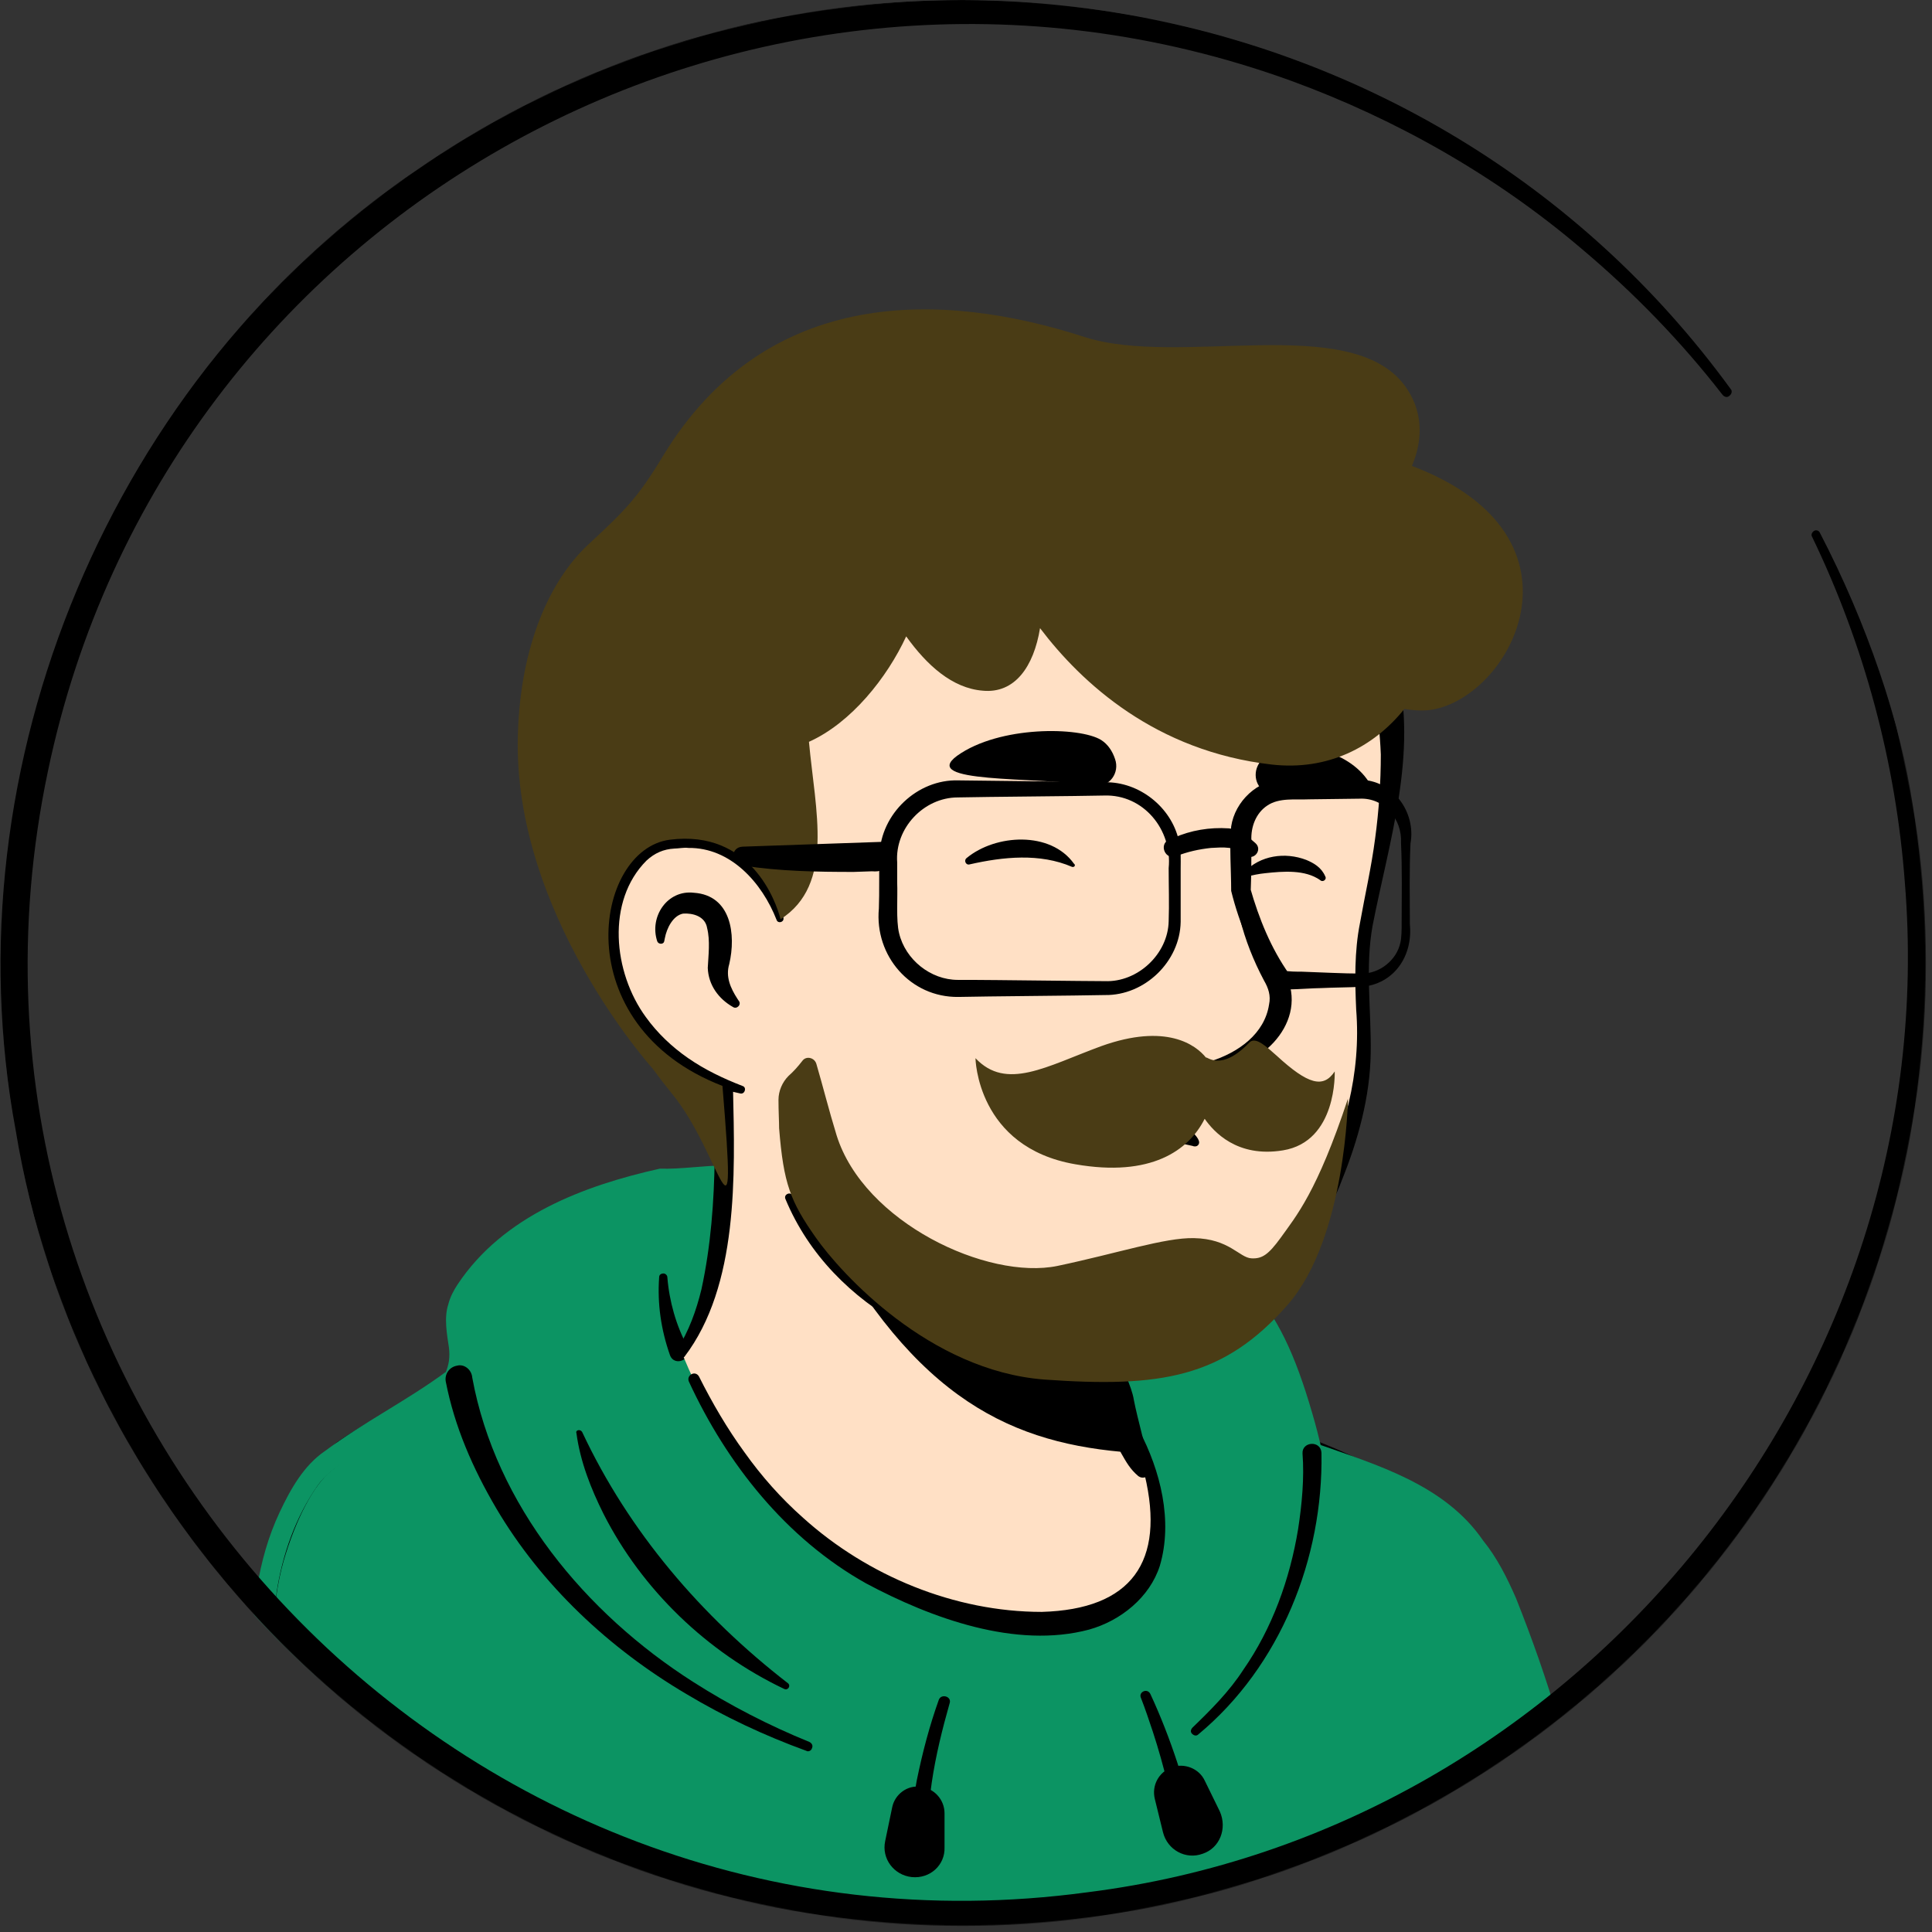 <?xml version="1.0" standalone="no"?>
<!DOCTYPE svg PUBLIC "-//W3C//DTD SVG 1.1//EN" "http://www.w3.org/Graphics/SVG/1.1/DTD/svg11.dtd">
<svg xmlns="http://www.w3.org/2000/svg" width="2390" height="2390" viewBox="0 0 2390 2390" fill="none">
<rect x="0" y="0" width="2390" height="2390" fill="#333333" stroke="none"/>
<mask id="mask0_2610_3607" style="mask-type:alpha" maskUnits="userSpaceOnUse" x="0" y="0" width="2383" height="2383">
<circle cx="1191.08" cy="1191.08" r="1191.08" fill="#D9D9D9"/>
</mask>
<g mask="url(#mask0_2610_3607)">
<path d="M1844.05 2174.43C1838.58 2178.34 1832.33 2182.24 1826.87 2186.15C1820.62 2190.05 1815.15 2193.96 1808.9 2197.08C1803.44 2200.21 1798.75 2203.33 1793.28 2206.45C1792.5 2207.24 1791.72 2207.24 1790.94 2208.02C1772.98 2218.95 1754.23 2229.11 1735.49 2238.48C1730.02 2241.6 1723.77 2244.73 1718.3 2247.07C1718.3 2247.07 1717.52 2247.85 1716.74 2247.85C1710.49 2250.97 1704.24 2254.1 1697.99 2257.22C1685.5 2263.47 1672.22 2268.94 1659.72 2274.41C1653.48 2277.53 1646.45 2279.87 1640.2 2282.22C1633.95 2284.56 1626.92 2287.68 1620.67 2290.03C1614.42 2292.37 1607.39 2295.49 1601.15 2297.84C1601.15 2297.84 1601.15 2297.84 1600.36 2297.84C1594.12 2300.18 1587.09 2302.52 1580.84 2304.87C1566.78 2309.55 1551.94 2314.24 1537.88 2318.93C1533.19 2320.49 1527.73 2322.05 1523.04 2323.61C1508.2 2328.3 1493.36 2332.2 1478.52 2335.33C1473.05 2336.89 1467.59 2337.67 1461.34 2339.23C1447.28 2342.36 1432.44 2345.48 1418.38 2348.61C1415.26 2349.39 1412.91 2349.39 1409.79 2350.17C1405.1 2350.95 1399.64 2351.73 1394.95 2352.51C1387.92 2353.29 1381.67 2354.85 1374.64 2355.63C1371.52 2356.42 1368.39 2356.42 1365.27 2357.2C1361.36 2357.98 1356.68 2358.76 1351.99 2358.76C1339.49 2360.32 1326.22 2361.88 1313.72 2363.44C1309.82 2364.23 1305.13 2364.23 1301.22 2365.01H1300.44C1294.98 2365.79 1289.51 2365.79 1284.04 2366.57C1278.57 2367.35 1273.11 2367.35 1267.64 2367.35C1264.51 2367.35 1260.61 2368.13 1257.49 2368.13C1251.24 2368.13 1245.77 2368.91 1240.3 2368.91C1232.49 2368.91 1225.46 2369.69 1217.65 2369.69C1209.84 2369.69 1202.81 2369.69 1195 2369.69C1189.53 2369.69 1184.07 2369.69 1178.6 2369.69C848.998 2365.01 552.982 2225.2 341.318 2003.38C341.318 2003.38 341.318 2002.6 340.537 2002.6C317.106 1981.51 337.413 1869.04 431.92 1797.97C550.639 1708.15 834.939 1651.91 834.939 1651.91C834.939 1651.91 945.067 1633.95 1353.55 1719.08C1592.55 1769.07 1774.54 1841.71 1876.07 2038.53C1897.16 2079.14 1918.25 2141.63 1844.05 2174.43Z" fill="white"/>
<path d="M1355.9 1710.49C1505.86 1740.95 1665.97 1773.76 1789.38 1872.95C1830.77 1906.53 1858.11 1955.74 1880.76 2003.38C1891.69 2026.81 1902.63 2051.03 1911.22 2076.8C1915.91 2093.98 1922.94 2113.51 1919.03 2133.82C1918.25 2139.29 1913.56 2146.31 1909.66 2150.22C1891.69 2168.18 1872.17 2179.12 1852.64 2193.18C1737.83 2272.84 1605.83 2329.08 1469.15 2358.76C1164.54 2425.15 834.939 2373.6 567.041 2213.48C478.002 2159.59 395.992 2093.98 325.698 2016.66C317.887 2007.29 317.887 1991.67 317.887 1981.51C318.668 1958.08 324.917 1935.43 332.727 1914.34C351.472 1865.92 375.685 1817.49 417.08 1783.91C446.76 1763.6 478.783 1746.42 511.586 1732.36C614.685 1688.62 723.25 1658.16 834.939 1645.66C844.312 1644.88 845.874 1658.16 836.501 1659.72C729.498 1681.59 623.276 1714.4 524.083 1758.92C488.155 1776.88 449.884 1792.5 420.985 1820.62C393.649 1850.3 374.122 1887.01 358.502 1924.5C348.348 1947.15 341.318 1983.08 344.443 2001.04C393.649 2059.62 451.446 2111.17 513.93 2155.69C856.028 2394.69 1375.42 2410.31 1739.39 2211.14C1772.19 2193.18 1804.22 2172.87 1834.68 2151.78C1849.52 2141.63 1865.14 2133.04 1876.85 2121.32C1877.64 2120.54 1876.85 2121.32 1876.85 2122.1C1876.85 2122.88 1876.07 2123.66 1876.07 2123.66C1876.85 2114.29 1873.73 2101.79 1869.82 2089.3C1855.77 2044 1833.12 1996.35 1808.9 1954.96C1770.63 1893.26 1705.81 1854.2 1640.2 1822.96C1594.9 1801.87 1547.25 1785.47 1498.83 1769.85C1450.4 1754.23 1401.2 1740.95 1351.99 1729.24C1339.5 1726.11 1343.4 1708.15 1355.9 1710.49Z" fill="black"/>
<path d="M1951.05 2285.34C1936.21 2169.74 1870.6 1975.26 1830.77 1922.93C1787.03 1865.92 1769.07 1847.95 1623.01 1798.75C1615.2 1759.69 1586.3 1661.28 1551.93 1619.89C1499.6 1541 1356.67 1523.04 1313.72 1532.41C1313.72 1532.41 1082.53 1451.18 816.19 1451.18C731.837 1469.93 634.206 1508.2 581.095 1588.65C545.167 1641.76 585.781 1658.94 567.817 1707.36C563.131 1719.86 453.785 1782.35 409.265 1819.84C388.958 1836.24 366.307 1877.63 350.687 1931.52C319.445 2041.65 353.03 2193.96 313.977 2326.73C238.997 2582.92 86.693 2659.46 86.693 2659.46H2104.92C2103.35 2658.68 1983.07 2529.02 1951.05 2285.34Z" fill="#0C9463"/>
<path d="M1939.34 2286.9C1923.72 2184.59 1892.47 2083.05 1852.64 1987.76C1833.11 1941.68 1803.43 1897.16 1762.04 1869.82C1740.95 1856.55 1717.52 1846.39 1693.31 1836.24C1669.09 1826.87 1644.1 1818.28 1619.89 1809.68C1615.98 1808.12 1612.86 1805 1612.08 1801.09C1608.95 1785.47 1605.05 1770.63 1600.36 1755.01C1580.06 1691.75 1558.19 1621.45 1498.83 1584.74C1453.53 1557.41 1399.63 1544.13 1347.3 1541.79C1337.15 1541.79 1326.22 1541.79 1316.84 1543.35H1313.72C1312.94 1543.35 1311.38 1543.35 1310.59 1542.57C1273.1 1524.6 1231.71 1513.67 1191.09 1502.73C1069.25 1474.62 941.941 1462.9 816.974 1462.12C740.431 1480.08 633.428 1522.26 586.565 1600.36C578.755 1612.86 574.85 1625.36 576.412 1639.42C577.974 1655.04 583.441 1672.22 579.536 1688.62C577.974 1695.65 576.412 1703.46 573.288 1709.71C567.039 1718.3 556.886 1723.77 549.075 1729.24C508.461 1755.79 467.065 1779.22 428.013 1806.56C414.735 1815.93 402.239 1824.52 392.866 1837.8C365.529 1876.85 349.127 1923.72 342.098 1970.58C329.601 2065.87 342.098 2162.72 329.601 2258C315.542 2353.29 278.833 2445.46 227.284 2526.68C191.356 2581.36 147.618 2632.13 92.163 2667.27L86.696 2645.4H2104.92L2096.33 2664.93C2072.9 2638.37 2054.15 2609.47 2036.97 2579.01C1983.86 2489.97 1952.61 2389.22 1939.34 2286.9ZM1962.77 2283.78C1971.36 2350.17 1987.76 2415.78 2012.75 2478.26C2037.75 2539.96 2068.99 2600.1 2112.73 2650.87C2118.98 2657.9 2113.51 2671.18 2104.14 2670.4H85.915C79.667 2670.4 74.199 2664.93 74.199 2658.68C74.199 2653.99 76.543 2650.09 80.448 2648.53C92.944 2641.5 105.441 2631.34 117.157 2621.19C219.474 2529.03 283.52 2392.34 304.608 2256.44C322.572 2129.13 288.987 1991.67 346.003 1870.61C359.281 1842.49 375.683 1812.81 402.239 1794.84C450.663 1758.92 503.774 1732.36 551.418 1697.21C552.199 1697.21 552.199 1696.43 552.199 1696.43C551.418 1697.21 550.637 1698.78 550.637 1699.56C555.324 1688.62 556.886 1679.25 555.323 1666.75C552.98 1651.13 549.075 1630.04 554.542 1613.64C556.886 1604.27 561.572 1595.68 566.258 1588.65C622.493 1504.3 721.686 1466.8 816.193 1445.72C842.748 1446.5 870.085 1441.81 896.641 1441.81C933.35 1441.81 970.84 1447.28 1007.55 1451.97C1112.99 1468.37 1214.53 1496.48 1318.41 1519.14L1311.38 1518.35C1335.59 1513.67 1358.24 1516.01 1381.67 1519.14C1531.63 1541.79 1582.4 1607.39 1623.01 1747.2C1627.7 1762.82 1631.6 1778.44 1635.51 1794.84L1627.7 1785.47C1702.68 1812.03 1787.03 1836.24 1834.68 1905.75C1851.86 1926.84 1864.36 1951.83 1875.29 1976.83C1915.12 2076.8 1946.37 2177.56 1962.77 2283.78Z" fill="#0C9463"/>
<path d="M720.126 1771.41C777.924 1894.82 867.744 1999.48 974.747 2082.27C978.652 2085.39 974.747 2091.64 970.061 2089.3C874.773 2044 794.325 1966.68 746.682 1872.95C731.061 1841.71 717.783 1808.12 713.097 1772.98C711.535 1769.07 717.783 1767.51 720.126 1771.41Z" fill="black"/>
<path d="M1634.73 1797.19C1637.07 1927.62 1583.96 2061.18 1482.43 2145.53C1480.08 2147.88 1476.96 2147.1 1474.62 2144.75C1472.27 2142.41 1473.05 2139.29 1475.4 2136.94C1498.05 2115.07 1520.7 2092.42 1537.88 2065.87C1573.81 2014.32 1595.68 1953.4 1605.83 1891.69C1610.52 1861.23 1613.64 1828.43 1611.3 1797.97C1610.52 1783.13 1633.95 1781.57 1634.73 1797.19Z" fill="black"/>
<path d="M1174.69 2107.26C1156.73 2170.53 1141.89 2239.26 1150.48 2304.87C1152.82 2319.71 1130.17 2323.61 1127.05 2307.99C1123.14 2272.06 1127.83 2236.92 1134.08 2202.55C1141.11 2168.18 1149.7 2135.38 1161.42 2102.58C1164.54 2094.77 1177.82 2098.67 1174.69 2107.26Z" fill="black"/>
<path d="M1423.07 2095.55C1448.84 2151 1466.8 2208.8 1480.86 2267.38C1482.42 2273.62 1478.52 2279.87 1472.27 2281.44C1466.02 2283 1459.77 2279.09 1458.21 2272.84C1450.4 2229.11 1440.25 2185.37 1426.19 2142.41C1421.5 2128.35 1416.82 2114.29 1411.35 2100.23C1408.23 2093.2 1419.16 2087.74 1423.07 2095.55Z" fill="black"/>
<path d="M584.222 1704.24C613.121 1862.01 724.029 1995.57 857.588 2080.71C902.889 2109.61 951.314 2134.6 1001.3 2154.91C1004.42 2156.47 1005.99 2159.59 1004.42 2162.72C1003.64 2165.84 999.738 2167.4 997.395 2165.84C945.846 2147.1 895.859 2123.66 848.997 2095.55C753.709 2039.31 670.137 1961.21 613.902 1865.92C585.003 1816.71 562.353 1765.16 551.418 1708.93C549.856 1699.56 556.105 1690.96 565.477 1689.4C574.069 1687.06 583.441 1694.09 584.222 1704.24Z" fill="black"/>
<path d="M1127.83 2322.05C1105.96 2319.71 1090.34 2299.4 1095.02 2277.53L1103.61 2236.14C1106.74 2219.73 1122.36 2208.02 1138.76 2210.36C1155.16 2211.92 1168.44 2225.98 1168.44 2243.17V2285.34C1169.22 2307.21 1150.48 2324.39 1127.83 2322.05Z" fill="black"/>
<path d="M1487.89 2293.15C1466.8 2300.96 1444.15 2288.47 1438.69 2266.6L1428.53 2225.2C1424.63 2208.8 1433.22 2192.4 1449.62 2186.15C1465.24 2180.68 1483.21 2187.71 1490.24 2202.55L1508.98 2240.82C1518.35 2261.91 1508.98 2286.12 1487.89 2293.15Z" fill="black"/>
<path d="M1848.74 2269.72C1848.74 2269.72 1892.47 2514.97 1875.29 2658.68" stroke="black" stroke-width="5.126" stroke-miterlimit="10" stroke-linecap="round" stroke-linejoin="round"/>
<path d="M828.687 1676.13C817.752 1644.88 813.066 1612.86 815.409 1580.06C815.409 1576.93 817.752 1575.37 820.877 1575.37C823.22 1575.37 825.563 1577.71 825.563 1580.06C827.906 1609.74 836.498 1640.2 850.556 1665.97C857.586 1681.59 834.154 1691.75 828.687 1676.13Z" fill="black"/>
<path d="M1356.67 1717.52C1334.8 1668.32 1280.91 1643.32 1233.27 1626.14C1203.59 1616.77 1170.78 1609.74 1139.54 1605.05C1063.78 1593.34 956.778 1575.37 881.017 1567.56C880.236 1567.56 880.236 1566 881.017 1566C902.886 1563.66 924.755 1563.66 946.624 1563.66C1012.23 1565.22 1077.84 1572.25 1142.67 1582.4C1207.49 1592.55 1277.01 1612.08 1326.21 1658.94C1341.83 1675.34 1355.89 1694.09 1359.8 1716.74C1360.58 1719.08 1357.45 1719.86 1356.67 1717.52Z" fill="black"/>
<path d="M1429.31 1918.25C1412.91 1998.7 1306.68 2047.12 1127.83 1974.48C941.936 1899.5 861.488 1720.64 841.181 1667.53C951.309 1461.34 874.766 1318.41 874.766 1318.41C1128.61 1296.54 1350.42 1593.33 1350.42 1593.33L1384.79 1740.17C1387.91 1752.67 1394.16 1763.6 1403.53 1771.41C1419.94 1800.31 1439.46 1866.7 1429.31 1918.25Z" fill="#FFE0C5"/>
<path d="M837.279 1669.88C852.119 1647.23 861.492 1620.67 867.74 1594.9C879.456 1541 883.361 1486.33 884.142 1431.66V1411.35C881.799 1391.04 874.77 1369.95 866.959 1351.21C856.806 1326.22 893.515 1310.59 905.23 1335.59C906.793 1338.71 906.793 1344.18 906.793 1347.3C909.136 1453.53 913.822 1590.21 846.652 1678.47C841.966 1683.15 832.593 1676.12 837.279 1669.88Z" fill="black"/>
<path d="M1359.02 1591.77C1370.73 1598.8 1374.64 1608.17 1376.2 1617.55C1380.88 1636.29 1379.32 1656.6 1384.01 1676.13C1387.91 1694.87 1399.63 1712.83 1402.75 1732.36C1406.66 1752.67 1418.37 1795.63 1423.06 1816.71C1424.62 1821.4 1421.5 1826.87 1416.03 1827.65C1412.91 1828.43 1410.56 1827.65 1408.22 1826.09C1398.07 1817.5 1393.38 1808.9 1387.13 1797.97C1376.98 1779.22 1369.95 1762.04 1363.7 1740.95C1358.23 1722.21 1360.58 1701.9 1355.89 1682.37C1351.99 1663.63 1341.05 1645.66 1337.15 1626.14C1334.8 1616.77 1334.02 1606.61 1341.05 1594.9C1345.74 1590.21 1353.55 1588.65 1359.02 1591.77Z" fill="black"/>
<path d="M1415.25 1797.97C1266.07 1790.16 1144.23 1743.29 1025.51 1531.63C1125.49 1619.89 1243.42 1653.47 1367.61 1669.09L1384.01 1740.95C1387.14 1753.45 1405.88 1790.16 1415.25 1797.97Z" fill="black"/>
<path d="M1409.01 1769.07C1435.56 1819.06 1451.18 1881.54 1434.78 1936.99C1422.29 1976.05 1386.36 2004.94 1347.31 2015.88C1256.7 2040.09 1152.04 2001.82 1071.6 1958.86C972.403 1903.41 898.985 1810.46 852.122 1708.93C848.998 1701.12 859.933 1694.87 864.619 1702.68C881.021 1735.48 899.766 1767.51 920.854 1796.41C941.943 1826.09 966.155 1853.42 993.492 1877.63C1073.16 1949.49 1180.94 1994.01 1288.73 1994.01C1399.64 1990.89 1441.81 1932.31 1416.04 1824.52C1412.13 1807.34 1405.88 1789.38 1397.29 1774.54C1392.61 1768.29 1404.32 1761.26 1409.01 1769.07Z" fill="black"/>
<path d="M1711.27 831.034C1725.33 896.642 1732.36 949.753 1694.09 1124.71C1656.6 1298.88 1747.98 1334.81 1531.63 1613.64C1443.37 1727.67 1229.36 1695.65 1055.97 1577.71C997.394 1537.88 972.4 1435.56 928.662 1362.93C894.296 1305.91 878.675 1365.27 833.374 1316.06C771.672 1248.89 697.472 1113.77 734.181 874.772C793.541 487.374 1100.49 442.073 1327.78 485.03C1556.62 528.769 1673.78 658.423 1711.27 831.034Z" fill="#FFE0C5"/>
<path d="M872.427 1385.58C854.462 1355.12 831.031 1328.56 809.162 1300.44C788.074 1271.54 770.891 1239.52 756.832 1206.72C663.887 978.651 699.815 657.641 927.881 523.302C1022.39 468.628 1136.42 455.351 1242.64 463.942C1469.93 480.344 1678.47 585.004 1727.67 825.566C1754.23 931.788 1718.3 1041.13 1697.99 1145.01C1688.62 1196.56 1696.43 1249.67 1695.65 1302.79C1694.87 1356.68 1680.03 1410.57 1659.72 1460.56C1647.22 1494.92 1625.35 1525.38 1602.7 1553.5C1565.21 1598.8 1527.72 1644.88 1480.08 1680.03C1469.15 1687.84 1449.62 1691.75 1436.34 1693.31C1399.63 1698.78 1363.7 1700.34 1327 1697.99C1183.28 1691.75 1029.42 1622.23 971.619 1483.21C969.276 1477.74 977.087 1473.83 980.211 1478.52C1055.19 1597.24 1192.66 1655.82 1329.34 1663.63C1371.51 1665.97 1414.47 1665.19 1455.87 1656.6C1476.17 1646.45 1494.14 1628.48 1511.32 1612.08C1553.5 1569.9 1596.46 1524.6 1626.92 1473.05C1663.63 1403.54 1683.93 1327.78 1677.68 1248.89C1676.12 1213.75 1675.34 1177.04 1682.37 1141.89C1688.62 1106.74 1696.43 1073.16 1701.12 1037.23C1705.8 1002.86 1708.15 967.717 1708.15 933.351C1704.24 832.596 1671.44 728.717 1607.39 650.612C1466.02 474.877 1131.73 428.795 943.502 549.076C824.783 622.494 769.328 759.958 751.364 893.517C724.028 1053.63 731.838 1211.4 859.149 1327.78L896.639 1366.83C911.479 1384.01 884.923 1404.32 872.427 1385.58Z" fill="black"/>
<path d="M964.587 1137.2C964.587 1137.2 940.375 1020.05 826.342 1034.1C727.93 1046.6 693.564 1282.48 916.943 1348.09" fill="#FFE0C5"/>
<path d="M906.793 1245.77C888.829 1235.62 876.332 1218.43 875.551 1197.34C876.332 1181.72 878.675 1163.76 874.77 1148.14C872.427 1133.3 856.806 1129.39 845.09 1130.17C832.593 1132.52 824.783 1148.14 822.44 1160.64C822.44 1161.42 821.659 1163.76 821.659 1164.54C820.878 1168.45 814.629 1168.45 813.067 1164.54C802.913 1134.08 825.564 1100.49 858.368 1104.4C904.449 1107.52 910.698 1155.95 902.106 1192.66C897.42 1208.28 903.668 1222.34 912.26 1235.62L913.822 1237.96C917.727 1242.65 911.479 1248.89 906.793 1245.77Z" fill="black"/>
<path d="M1531.63 1054.41C1543.34 1109.87 1565.21 1161.42 1592.55 1209.84C1616.76 1269.2 1554.28 1325.44 1498.82 1323.09C1492.57 1323.09 1491.79 1314.5 1497.26 1312.94C1532.41 1302 1564.43 1278.57 1569.9 1242.64C1572.24 1231.71 1569.12 1222.34 1563.65 1212.96C1537.88 1164.54 1522.25 1109.09 1526.16 1054.41C1526.16 1050.51 1531.63 1050.51 1531.63 1054.41Z" fill="black"/>
<path d="M960.685 1137.99C942.721 1091.9 903.668 1048.16 851.338 1048.95C846.652 1048.16 838.842 1049.73 834.155 1049.73C820.878 1050.51 809.943 1055.19 799.789 1064.57C749.802 1114.55 758.394 1202.81 799.008 1258.27C813.067 1277.79 831.031 1294.98 851.338 1309.03C871.646 1323.09 894.296 1334.03 918.508 1343.4C923.976 1344.96 921.632 1353.55 916.165 1352.77C863.835 1341.84 813.848 1316.06 779.482 1273.11C726.371 1209.06 715.436 1102.06 778.701 1039.57C792.76 1027.08 812.286 1017.7 831.812 1017.7C838.061 1017.7 847.433 1016.14 853.681 1017.7C886.485 1019.27 917.727 1035.67 938.034 1061.44C955.998 1083.31 966.152 1109.87 969.276 1136.42C969.276 1141.11 962.247 1142.67 960.685 1137.99Z" fill="black"/>
<path d="M1475.39 1417.6C1424.62 1405.1 1372.29 1416.04 1320.75 1419.16C1315.28 1419.16 1313.72 1412.13 1318.4 1409.79C1360.58 1384.79 1434.78 1365.27 1475.39 1400.42C1478.52 1404.32 1487.89 1412.91 1480.86 1417.6C1479.3 1418.38 1476.95 1418.38 1475.39 1417.6Z" fill="black"/>
<path d="M1355.11 971.621C1372.29 973.964 1385.57 956 1379.32 938.817C1376.2 929.445 1370.73 920.853 1362.14 915.386C1335.58 898.984 1236.39 897.422 1184.06 934.912C1137.2 969.278 1277.01 960.687 1355.11 971.621Z" fill="black"/>
<path d="M1571.46 980.213C1557.4 980.213 1548.81 962.249 1555.84 947.409C1559.75 939.599 1565.21 932.569 1573.02 928.664C1597.24 916.949 1662.06 923.978 1690.96 963.811C1716.74 998.958 1636.29 979.432 1571.46 980.213Z" fill="black"/>
<path d="M1326.21 1072.38C1286.38 1055.19 1241.08 1059.88 1199.68 1069.25C1195 1070.81 1191.87 1064.57 1195.78 1061.44C1231.71 1031.76 1299.66 1027.86 1328.56 1068.47C1330.9 1070.03 1329.34 1073.16 1326.21 1072.38Z" fill="black"/>
<path d="M1633.16 1088.78C1614.42 1075.5 1587.08 1077.84 1565.21 1080.19C1557.4 1080.97 1549.59 1082.53 1541 1084.87C1538.66 1085.65 1536.31 1081.75 1537.88 1080.19L1539.44 1078.62C1558.96 1058.32 1589.42 1053.63 1615.98 1063.78C1625.35 1067.69 1634.73 1073.16 1639.41 1084.09C1641.75 1088 1636.29 1091.9 1633.16 1088.78Z" fill="black"/>
<path d="M1746.63 576.358C1760.69 543.554 1760.69 507.626 1737.25 476.384C1669.3 386.564 1459.2 454.515 1342.04 417.025C1166.31 360.008 948.398 352.979 820.306 563.861C788.283 616.972 772.662 631.812 727.362 673.989C680.499 717.727 643.79 798.175 640.666 908.302C633.636 1129.34 807.028 1321.48 807.028 1321.48C815.62 1333.19 823.43 1343.34 830.46 1351.94C892.943 1426.92 912.47 1571.41 893.724 1343.34C699.244 1268.36 734.391 1050.45 828.898 1038.74C928.872 1026.24 960.113 1115.28 965.581 1137.15C1032.75 1094.19 1008.54 1002.81 1000.73 917.675C1053.06 894.244 1097.58 838.008 1121.01 787.24C1146.78 823.168 1178.03 851.286 1215.52 854.41C1255.35 858.315 1278.78 824.73 1286.59 777.087C1338.14 845.038 1429.52 929.391 1573.23 945.793C1641.97 953.603 1698.98 924.704 1737.25 877.061C1747.41 878.623 1756.78 879.404 1766.15 878.623C1866.91 868.469 1979.38 664.616 1746.63 576.358Z" fill="#4A3C15"/>
<path d="M1587.08 1423.06C1530.07 1432.44 1501.17 1399.63 1490.24 1384.01C1470.71 1423.06 1423.85 1456.65 1330.12 1440.25C1208.28 1419.16 1206.72 1309.03 1206.72 1309.03C1244.99 1349.65 1294.19 1319.19 1362.14 1294.19C1442.59 1265.29 1479.3 1292.63 1491.8 1308.25C1493.36 1306.69 1510.54 1326.22 1545.69 1289.51C1553.5 1281.7 1567.56 1295.75 1579.27 1305.91C1618.33 1341.84 1637.07 1346.52 1651.13 1325.43C1651.13 1326.22 1654.25 1412.13 1587.08 1423.06Z" fill="#4A3C15"/>
<path d="M1583.96 1531.63C1569.12 1551.94 1561.31 1557.41 1548.03 1556.63C1533.19 1555.84 1520.69 1532.41 1476.96 1531.63C1441.03 1530.85 1382.45 1550.38 1308.25 1566C1221.55 1583.96 1068.47 1512.11 1034.88 1404.32C1025.51 1373.86 1017.7 1342.62 1009.89 1316.06C1007.55 1308.25 997.394 1305.91 992.708 1312.16C987.24 1319.19 981.773 1325.44 975.525 1330.9C967.714 1338.71 963.028 1349.65 963.028 1360.58C963.028 1374.64 963.809 1387.14 963.809 1395.73C969.276 1464.46 977.868 1486.33 1009.11 1530.85C1040.35 1575.37 1149.7 1695.65 1291.85 1706.59C1434.78 1716.74 1513.67 1705.02 1593.33 1613.64C1665.19 1530.85 1667.53 1359.02 1667.53 1359.02C1629.26 1474.62 1603.49 1504.3 1583.96 1531.63Z" fill="#4A3C15"/>
<path d="M1366.84 1230.93C1330.91 1231.71 1220 1232.49 1185.63 1233.27C1126.27 1234.05 1081.75 1182.5 1087.22 1123.92C1088 1104.4 1087.22 1077.06 1088 1057.54C1089.56 1006.77 1134.87 963.81 1185.63 965.372L1317.63 966.934C1327.78 966.934 1356.68 967.716 1366.84 967.716C1409.01 966.934 1448.85 998.176 1458.22 1039.57C1461.34 1051.29 1460.56 1063.78 1460.56 1073.94V1140.33C1459.78 1189.53 1416.04 1231.71 1366.84 1230.93ZM1366.84 1213.74C1407.45 1215.31 1444.94 1180.16 1445.72 1139.55C1446.5 1118.46 1445.72 1095.81 1445.72 1073.94C1450.41 1026.29 1414.48 982.555 1366.05 984.117C1332.47 984.899 1220 985.68 1184.85 986.461C1142.68 986.461 1106.75 1024.73 1109.87 1066.91C1109.87 1072.38 1109.87 1086.43 1109.87 1091.9C1110.65 1109.08 1108.31 1138.76 1112.22 1154.39C1120.03 1187.19 1151.27 1212.18 1184.85 1212.18H1201.25C1223.9 1212.18 1343.4 1213.74 1366.84 1213.74Z" fill="black"/>
<path d="M1681.59 988.023L1619.89 988.804C1602.71 989.585 1582.4 986.461 1567.56 996.614C1553.5 1005.99 1547.25 1023.17 1548.04 1039.57C1548.04 1059.88 1548.04 1080.97 1547.25 1101.27L1546.47 1098.15C1557.41 1136.42 1572.25 1173.13 1594.9 1205.15L1587.09 1200.47C1593.34 1202.03 1604.27 1202.03 1610.52 1202.03C1633.95 1202.81 1661.29 1204.37 1684.72 1204.37C1706.59 1204.37 1727.68 1187.97 1732.36 1166.1C1733.92 1159.85 1733.92 1148.92 1733.92 1142.67C1733.92 1109.09 1734.71 1076.28 1733.14 1042.7C1734.71 1013.02 1712.06 986.461 1681.59 988.023ZM1681.59 964.592C1722.99 964.592 1751.89 1004.42 1744.86 1043.48C1743.3 1077.06 1744.08 1109.87 1744.08 1143.45C1747.98 1182.5 1724.55 1217.65 1683.94 1220.77C1666.75 1221.56 1650.35 1221.56 1633.95 1222.34C1625.36 1222.34 1604.27 1223.9 1596.46 1223.9C1592.56 1224.68 1586.31 1223.9 1582.4 1223.9C1579.28 1223.9 1576.15 1221.56 1574.59 1219.21C1550.38 1183.28 1533.2 1143.45 1523.04 1102.06C1523.04 1075.5 1520.7 1048.94 1523.04 1022.39C1527.73 991.147 1555.85 964.592 1587.87 963.81C1609.74 963.029 1659.73 964.592 1681.59 964.592Z" fill="black"/>
<path d="M1451.97 1036.45C1473.05 1027.08 1496.49 1023.17 1519.92 1024.73C1527.73 1025.51 1535.54 1027.86 1542.57 1034.1L1552.72 1042.7C1562.88 1051.29 1550.38 1066.13 1540.22 1057.54C1527.73 1046.6 1512.89 1048.16 1498.05 1048.94C1483.21 1050.51 1469.15 1053.63 1455.09 1059.1C1441.81 1064.57 1433.22 1045.04 1445.72 1038.79C1445.72 1038.79 1451.97 1036.45 1451.97 1036.45Z" fill="black"/>
<path d="M1100.5 1064.57C1095.03 1077.06 1088.78 1078.62 1078.63 1077.84L1055.98 1078.62C1010.68 1078.62 964.594 1077.84 919.294 1070.81C903.673 1070.03 902.892 1048.16 918.513 1047.38L1099.72 1041.13C1105.18 1041.13 1109.09 1046.6 1106.74 1051.29L1100.5 1064.57Z" fill="black"/>
<path d="M2250.97 658.421C2725.07 1571.46 1891.69 2601.66 898.203 2350.17C452.226 2239.26 93.725 1852.64 19.526 1398.85C-64.827 947.408 139.026 462.379 520.176 206.977C1042.7 -152.304 1766.73 -32.804 2140.85 481.124C2143.19 483.467 2142.41 487.372 2139.28 489.715C2136.94 492.059 2133.04 491.278 2130.69 488.153C2079.14 421.764 2020.57 361.624 1956.52 307.732C1851.08 217.912 1727.67 147.617 1597.24 99.974C933.35 -140.588 204.634 259.307 59.359 953.657C-104.66 1731.58 556.886 2447.8 1345.74 2340.79C1954.18 2264.25 2406.4 1702.68 2356.42 1091.9C2345.48 944.284 2306.43 798.229 2241.6 663.889C2240.04 661.546 2241.6 658.421 2243.94 656.859C2246.29 655.297 2249.41 656.078 2250.97 658.421Z" fill="black"/>
</g>
</svg>